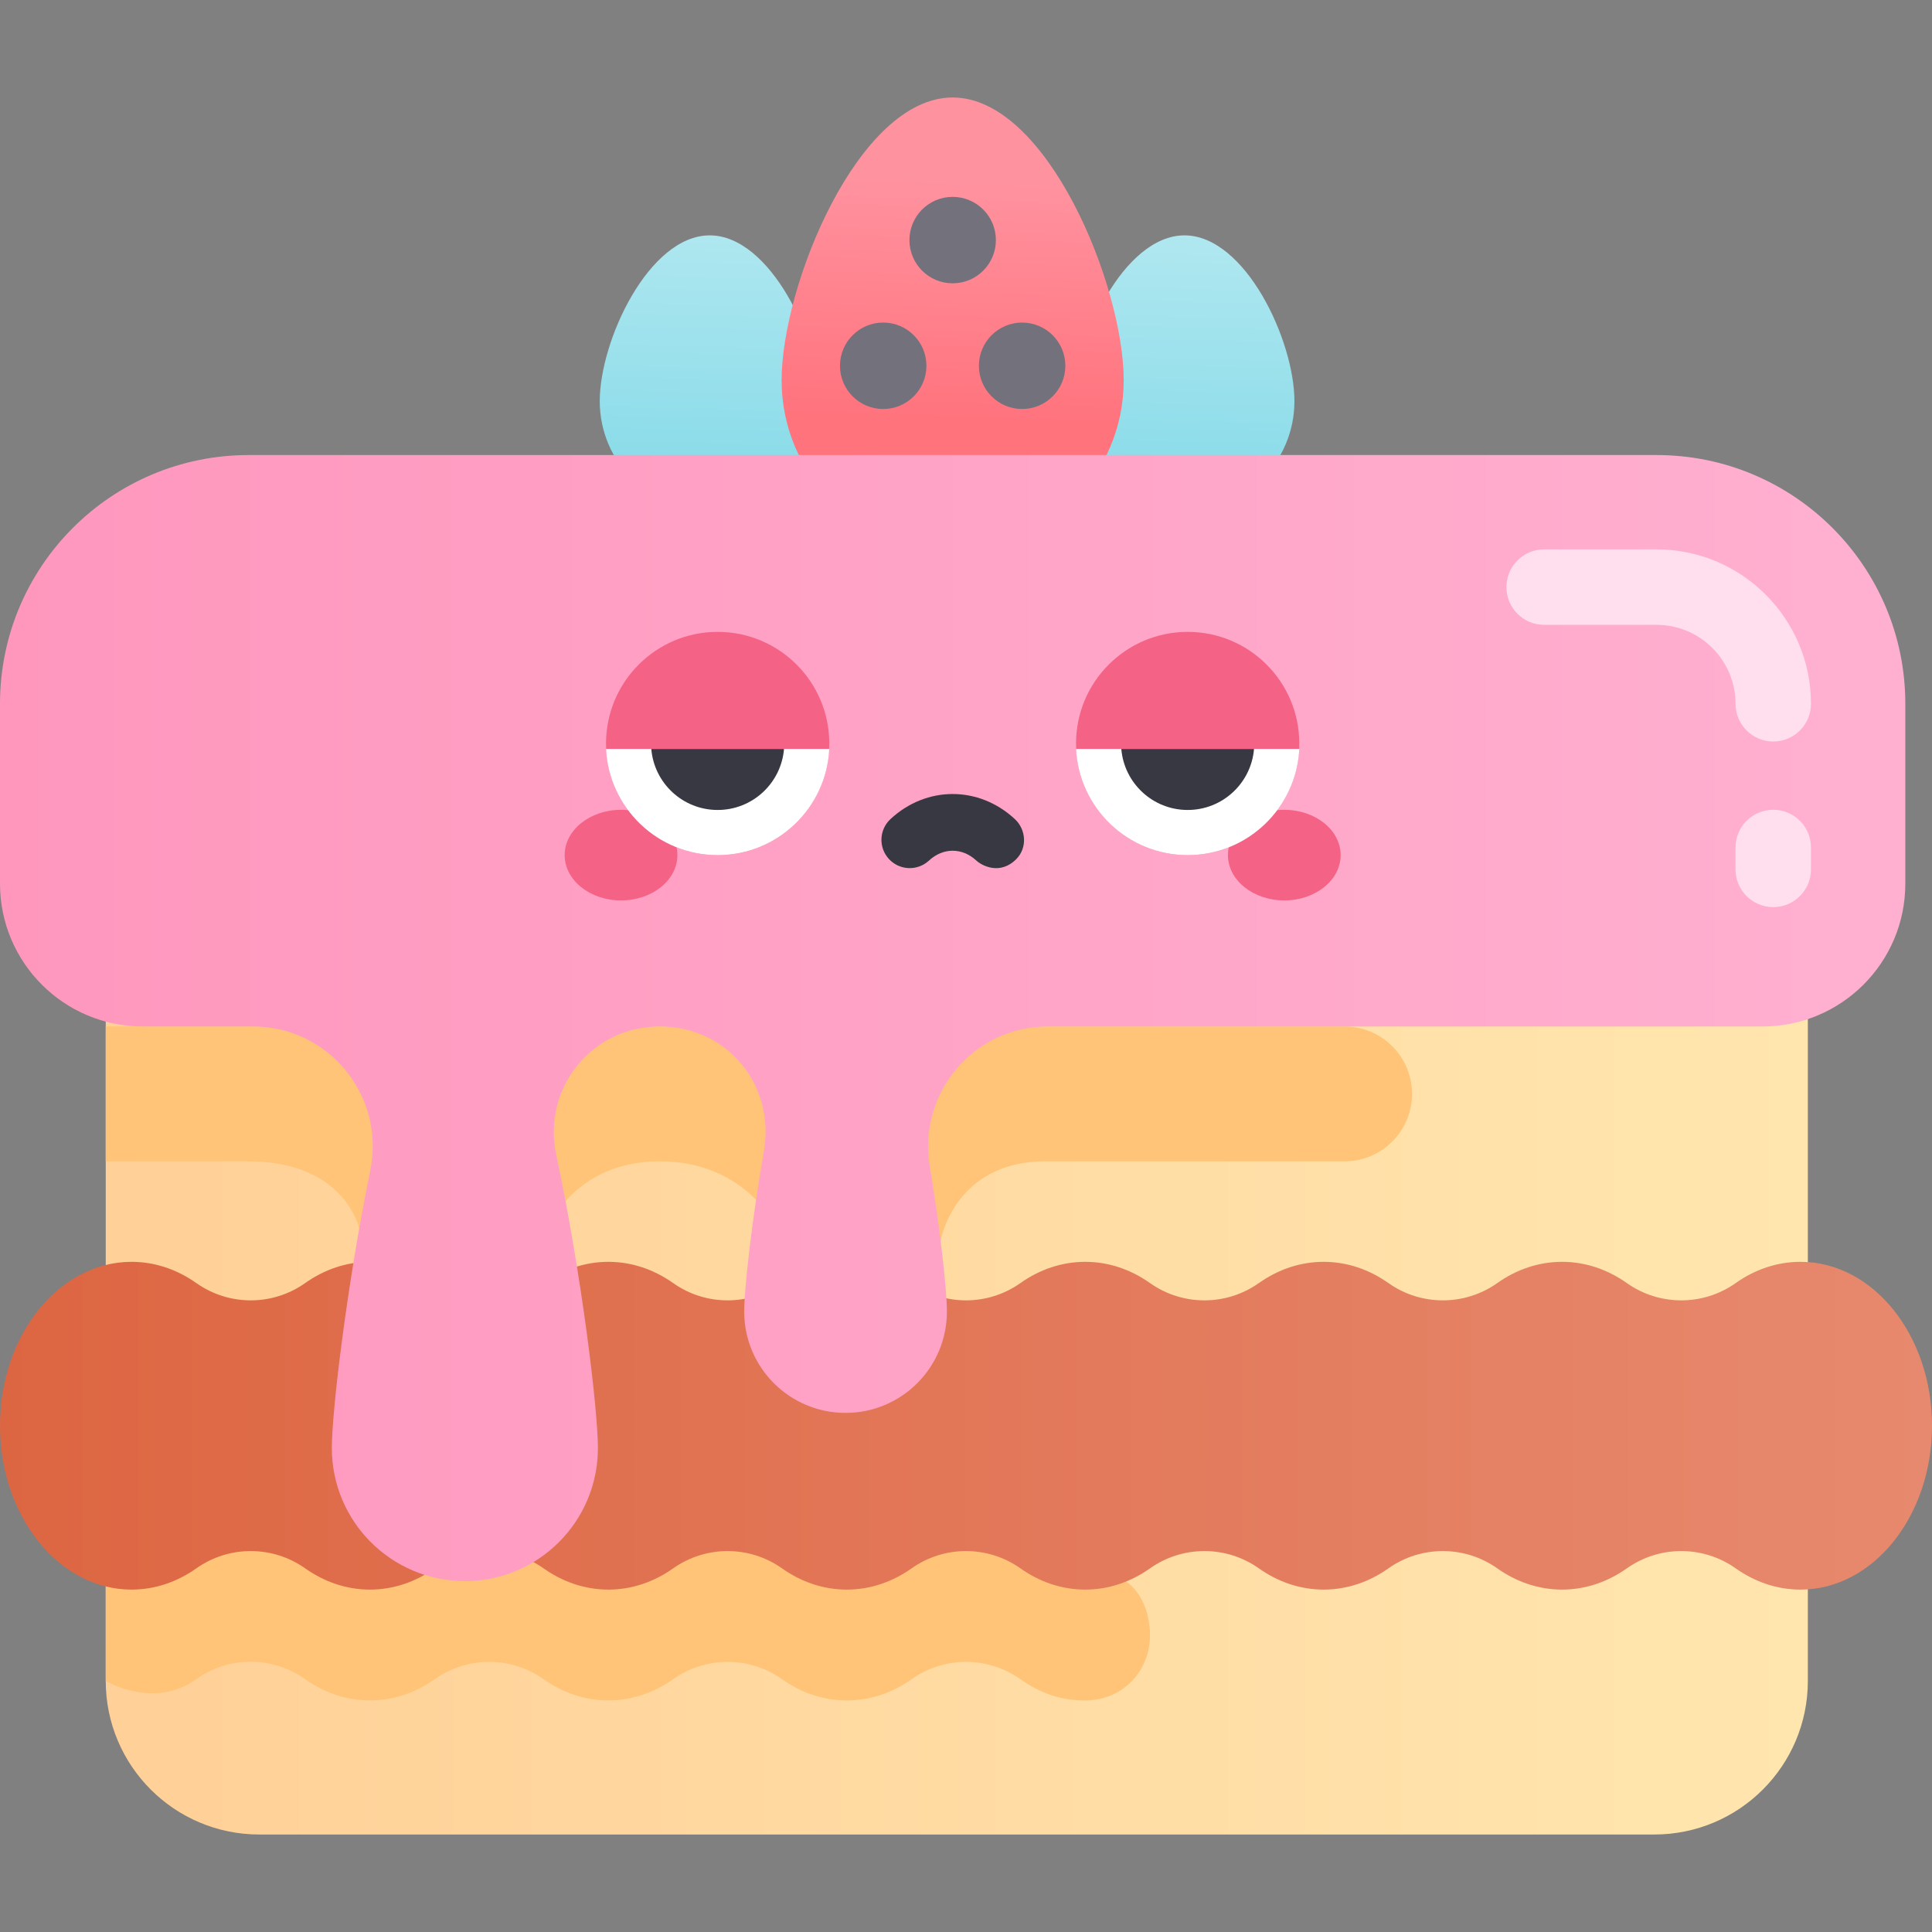 <svg id="Layer_1" enable-background="new 0 0 512 512" height="512" viewBox="0 0 512 512" width="512" xmlns="http://www.w3.org/2000/svg" xmlns:xlink="http://www.w3.org/1999/xlink"><rect x="0" y="0" width="512" height="512" fill="#808080" stroke="none"/><linearGradient id="lg1"><stop offset="0" stop-color="#81d9e7"/><stop offset="1" stop-color="#b5e9f1"/></linearGradient><linearGradient id="SVGID_1_" gradientUnits="userSpaceOnUse" x1="187.294" x2="189.439" xlink:href="#lg1" y1="138.601" y2="50.655"/><linearGradient id="SVGID_2_" gradientUnits="userSpaceOnUse" x1="313.034" x2="315.179" xlink:href="#lg1" y1="141.667" y2="53.722"/><linearGradient id="SVGID_3_" gradientUnits="userSpaceOnUse" x1="252.11" x2="254.255" y1="111.219" y2="47.942"><stop offset="0" stop-color="#ff737d"/><stop offset="1" stop-color="#ff929f"/></linearGradient><linearGradient id="SVGID_4_" gradientUnits="userSpaceOnUse" x1="28.024" x2="479.098" y1="361.621" y2="361.621"><stop offset="0" stop-color="#ffd097"/><stop offset="1" stop-color="#ffe6ae"/></linearGradient><linearGradient id="SVGID_5_" gradientUnits="userSpaceOnUse" x1="0" x2="512" y1="377.828" y2="377.828"><stop offset="0" stop-color="#dd6642"/><stop offset="1" stop-color="#e7896e"/></linearGradient><linearGradient id="SVGID_6_" gradientUnits="userSpaceOnUse" x1="0" x2="504.931" y1="269.8" y2="269.8"><stop offset="0" stop-color="#ff97bd"/><stop offset="1" stop-color="#ffb0d0"/></linearGradient><path d="m217.222 106.319c0 16.094-13.047 29.141-29.141 29.141s-29.141-13.047-29.141-29.141 13.047-43.943 29.141-43.943c16.094.001 29.141 27.849 29.141 43.943z" fill="url(#SVGID_1_)"/><path d="m343.038 106.319c0 16.094-13.047 29.141-29.141 29.141s-29.141-13.047-29.141-29.141 13.047-43.943 29.141-43.943c16.094.001 29.141 27.849 29.141 43.943z" fill="url(#SVGID_2_)"/><path d="m297.796 100.769c0 25.035-20.295 45.33-45.331 45.33-25.035 0-45.331-20.295-45.331-45.33s20.295-74.934 45.331-74.934 45.331 49.898 45.331 74.934z" fill="url(#SVGID_3_)"/><path d="m438.399 486.165h-369.677c-22.477 0-40.699-18.221-40.699-40.699v-208.39h451.074v208.391c.001 22.477-18.22 40.698-40.698 40.698z" fill="url(#SVGID_4_)"/><path d="m28.023 272.029v35.735h37.769c25.647 0 29.412 17.795 29.412 17.795l48.481 3.272s6.169-21.068 31.196-21.068 32.89 21.068 32.89 21.068h41.503s3.555-21.068 27.78-21.068h79.277c9.868 0 17.868-7.999 17.868-17.867 0-9.868-8-17.867-17.868-17.867z" fill="#ffc477"/><path d="m28.023 445.467s12.74 7.629 23.974-.443c8.65-6.215 20.183-6.163 28.881-.016 5.065 3.58 10.922 5.624 17.162 5.624s12.096-2.044 17.162-5.624c8.652-6.115 20.208-6.115 28.86 0 5.065 3.58 10.921 5.624 17.162 5.624 6.24 0 12.096-2.044 17.162-5.624 8.652-6.115 20.208-6.115 28.86 0 5.065 3.58 10.921 5.624 17.162 5.624 6.24 0 12.096-2.044 17.162-5.624 8.652-6.115 20.208-6.115 28.86 0 5.065 3.58 10.387 5.624 17.162 5.624 9.979 0 17.163-7.841 17.163-17.158 0 0 .768-17.109-15.977-17.109-7.712 0-17.156-5.195-25.952-21.363h-234.802z" fill="#ffc477"/><path d="m477.143 334.398c-6.241 0-12.097 2.044-17.163 5.625-8.651 6.115-20.207 6.115-28.858 0-5.066-3.58-10.922-5.625-17.163-5.625s-12.097 2.044-17.163 5.625c-8.651 6.115-20.207 6.115-28.858 0-5.066-3.58-10.922-5.625-17.163-5.625s-12.097 2.044-17.163 5.625c-8.651 6.115-20.207 6.115-28.858 0-5.066-3.58-10.922-5.625-17.163-5.625s-12.097 2.044-17.163 5.625c-8.651 6.115-20.207 6.115-28.858 0-5.066-3.58-10.922-5.625-17.163-5.625s-12.097 2.044-17.163 5.625c-8.651 6.115-20.207 6.115-28.858 0-5.066-3.58-10.922-5.625-17.163-5.625s-12.097 2.044-17.163 5.625c-8.651 6.115-20.207 6.115-28.858 0-5.066-3.58-10.922-5.625-17.163-5.625s-12.097 2.044-17.163 5.625c-8.651 6.115-20.207 6.115-28.858 0-5.066-3.58-10.922-5.625-17.163-5.625-19.249 0-34.855 19.444-34.855 43.43s15.606 43.43 34.857 43.43c6.241 0 12.097-2.044 17.163-5.625 8.651-6.115 20.207-6.115 28.858 0 5.066 3.58 10.922 5.625 17.163 5.625s12.097-2.044 17.163-5.625c8.651-6.115 20.207-6.115 28.858 0 5.066 3.58 10.922 5.625 17.163 5.625s12.097-2.044 17.163-5.625c8.651-6.115 20.207-6.115 28.858 0 5.066 3.58 10.922 5.625 17.163 5.625s12.097-2.044 17.163-5.625c8.651-6.115 20.207-6.115 28.858 0 5.066 3.58 10.922 5.625 17.163 5.625s12.097-2.044 17.163-5.625c8.651-6.115 20.207-6.115 28.858 0 5.066 3.58 10.922 5.625 17.163 5.625s12.097-2.044 17.163-5.625c8.651-6.115 20.207-6.115 28.858 0 5.066 3.58 10.922 5.625 17.163 5.625s12.097-2.044 17.163-5.625c8.651-6.115 20.207-6.115 28.858 0 5.066 3.58 10.922 5.625 17.163 5.625 19.251 0 34.857-19.444 34.857-43.43-.002-23.986-15.608-43.43-34.859-43.43z" fill="url(#SVGID_5_)"/><path d="m439.009 120.59h-373.087c-36.408 0-65.922 29.514-65.922 65.921v47.668c0 20.904 16.946 37.85 37.85 37.85h29.213c20.096 0 35.084 18.435 31.066 38.125-6.298 30.864-10.187 63.936-10.187 73.6 0 19.471 15.785 35.256 35.256 35.256s35.256-15.785 35.256-35.256c0-10.098-4.246-45.752-11.049-77.739-3.721-17.493 9.275-33.986 27.419-33.986s30.604 15.742 27.628 32.931c-3.288 18.991-5.231 36.651-5.231 42.614 0 14.835 12.026 26.86 26.86 26.86s26.86-12.026 26.86-26.86c0-5.535-1.674-21.147-4.543-38.546-3.194-19.367 11.653-36.999 31.281-36.999h189.402c20.904 0 37.85-16.946 37.85-37.85v-47.668c0-36.407-29.515-65.921-65.922-65.921z" fill="url(#SVGID_6_)"/><path d="m469.931 240.396c-5.522 0-10-4.477-10-10v-5.799c0-5.523 4.478-10 10-10s10 4.477 10 10v5.799c0 5.523-4.478 10-10 10zm0-43.885c-5.522 0-10-4.477-10-10 0-11.536-9.386-20.922-20.922-20.922h-29.798c-5.522 0-10-4.477-10-10s4.478-10 10-10h29.798c22.564 0 40.922 18.357 40.922 40.922 0 5.523-4.478 10-10 10z" fill="#ffdeed"/><g fill="#f46285"><ellipse cx="164.58" cy="226.615" rx="14.936" ry="12.003"/><ellipse cx="340.351" cy="226.615" rx="14.936" ry="12.003"/><circle cx="190.187" cy="197.035" r="29.58"/></g><path d="m160.606 198.484c.774 15.667 13.721 28.132 29.58 28.132s28.806-12.465 29.58-28.132z" fill="#fff"/><path d="m172.601 198.484c.755 9.053 8.337 16.166 17.586 16.166 9.248 0 16.83-7.113 17.585-16.166z" fill="#383842"/><circle cx="314.744" cy="197.035" fill="#f46285" r="29.58"/><path d="m285.164 198.484c.774 15.667 13.721 28.132 29.58 28.132s28.806-12.465 29.58-28.132z" fill="#fff"/><path d="m297.159 198.484c.755 9.053 8.337 16.166 17.585 16.166s16.83-7.113 17.586-16.166z" fill="#383842"/><path d="m258.743 228.061c-3.755-3.482-8.8-3.482-12.555 0-3.038 2.816-7.783 2.636-10.599-.401-2.816-3.038-2.637-7.783.401-10.599 9.547-8.851 23.404-8.851 32.951 0 3.038 2.816 3.316 7.657.401 10.599-4.314 4.353-9.156 1.739-10.599.401z" fill="#383842"/><circle cx="234.057" cy="96.937" fill="#73727c" r="11.455"/><circle cx="270.873" cy="96.937" fill="#73727c" r="11.455"/><circle cx="252.465" cy="63.627" fill="#73727c" r="11.455"/></svg>